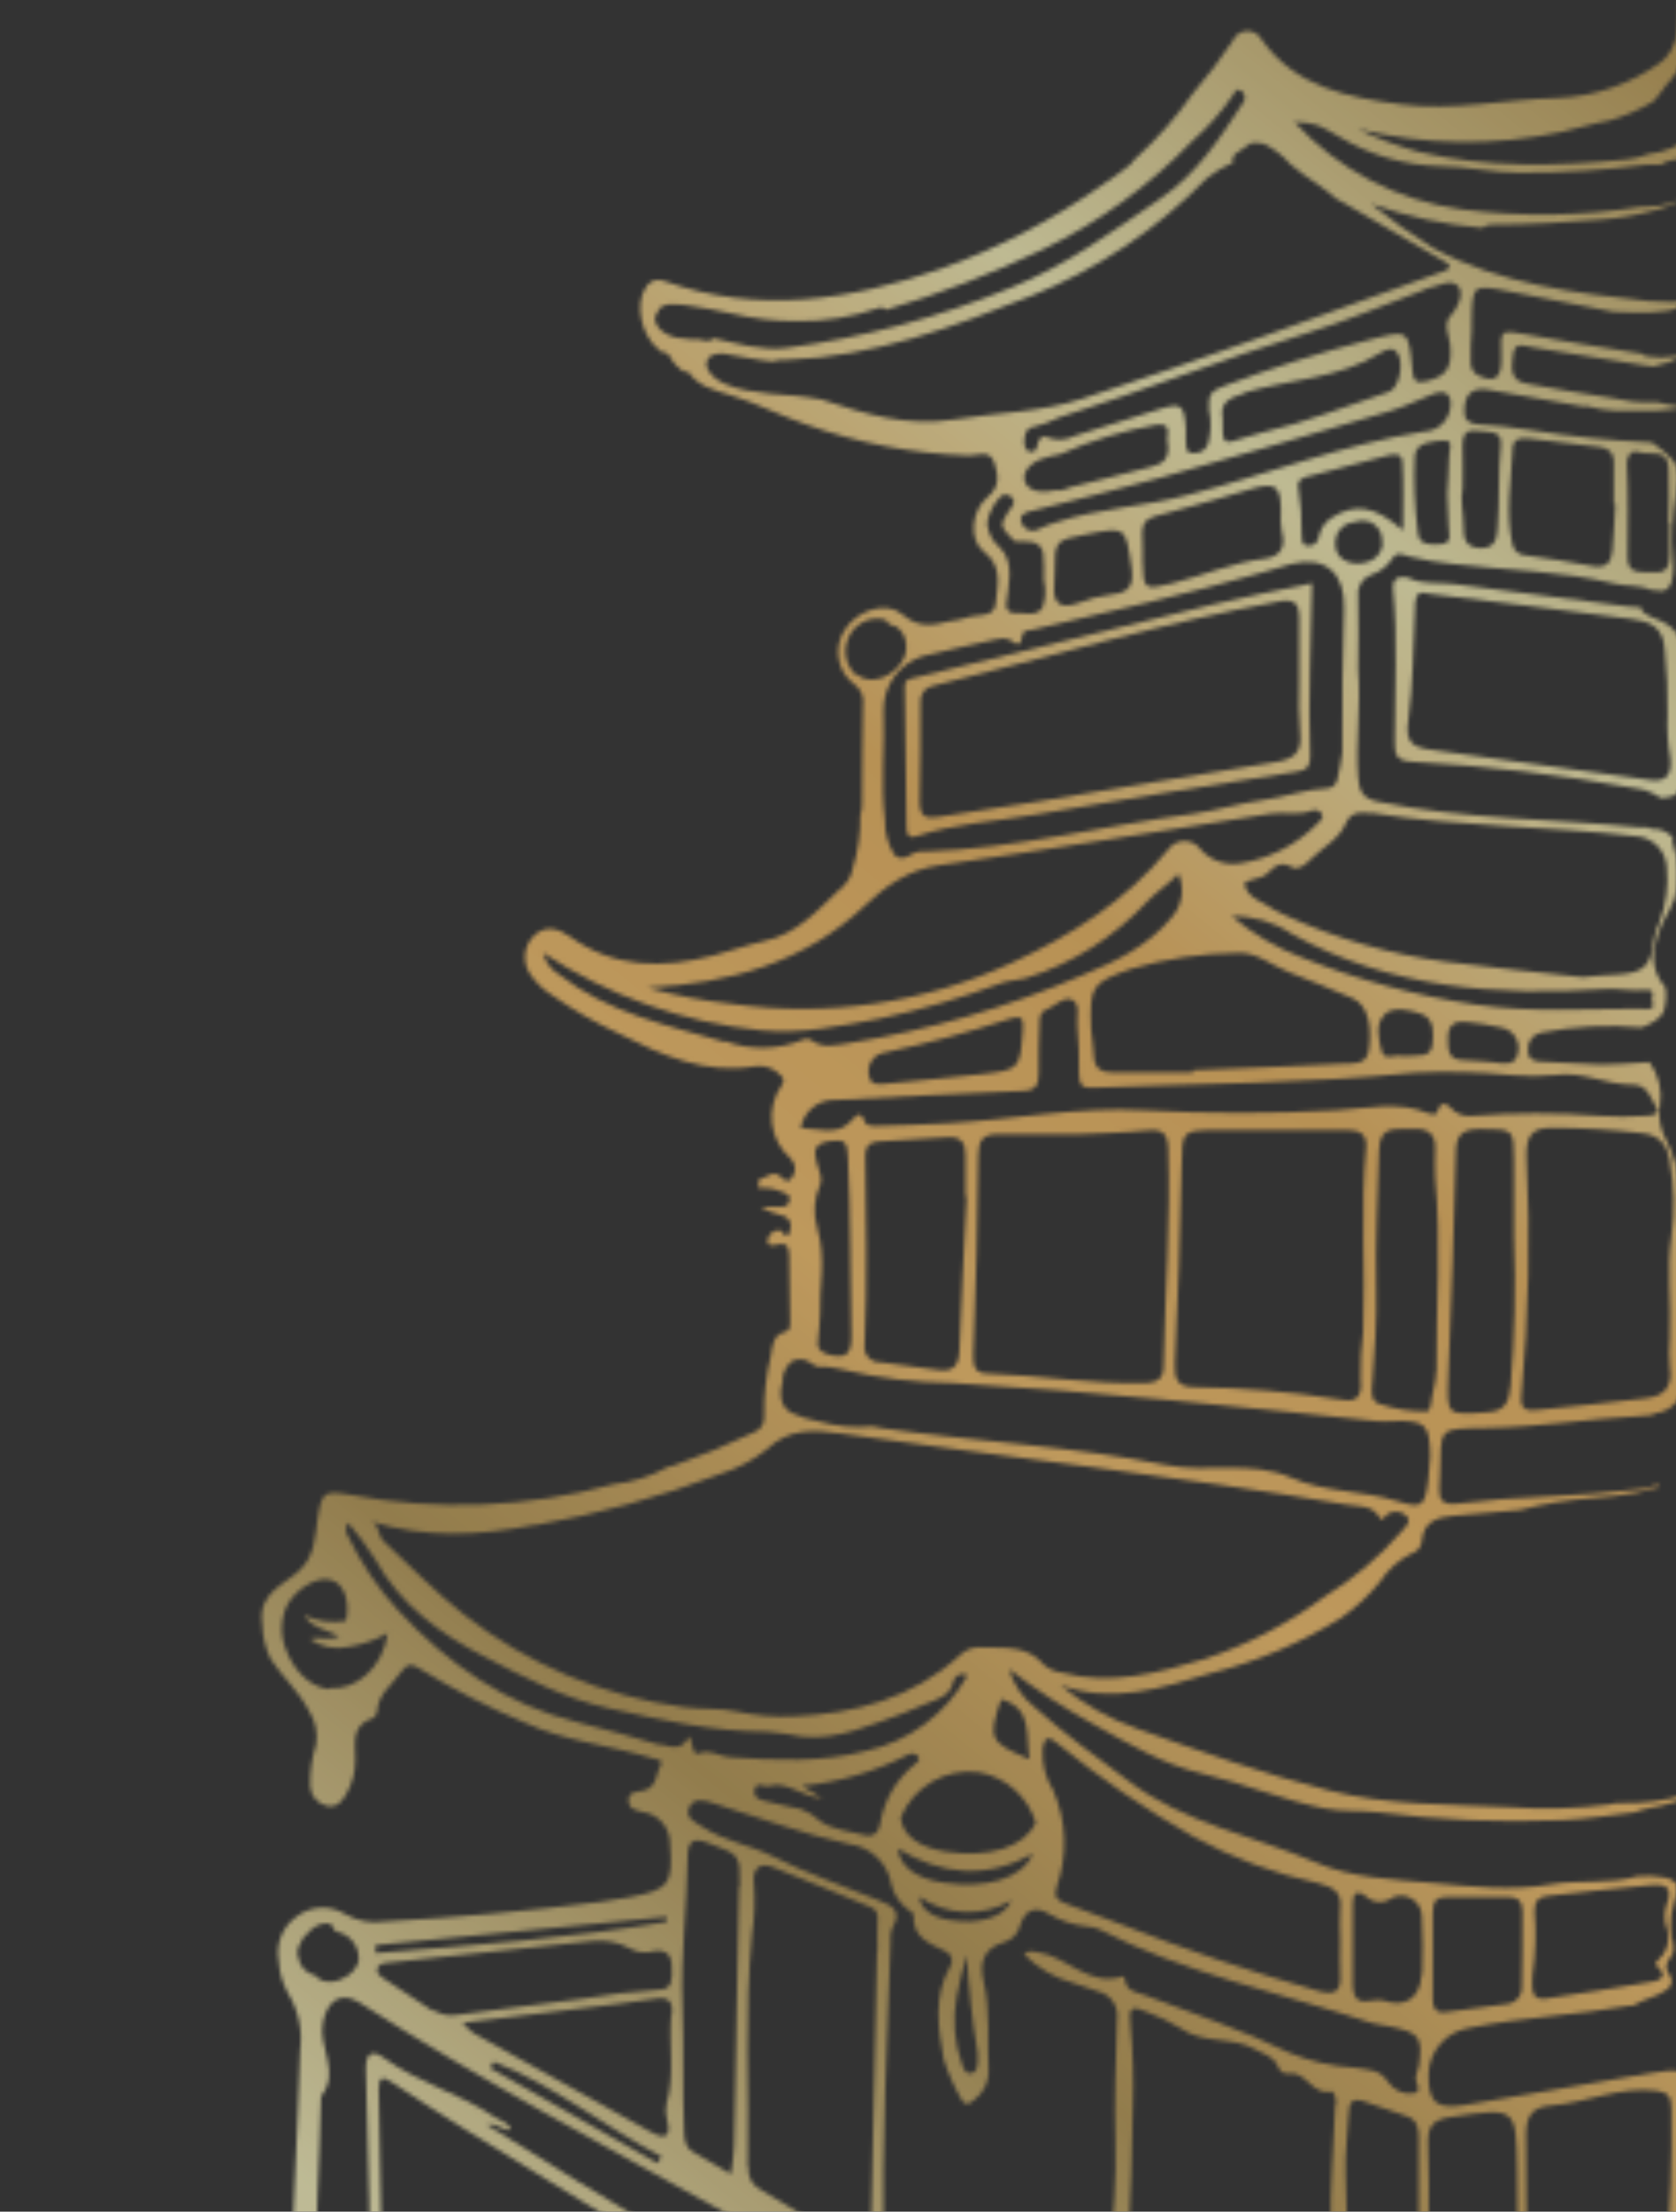 <svg width="407" height="537" viewBox="0 0 407 537" fill="none" xmlns="http://www.w3.org/2000/svg">
<rect x="0" y="0" width="407" height="537" fill="#333333" stroke="none"/>
<mask id="mask0_93_7883" style="mask-type:alpha" maskUnits="userSpaceOnUse" x="0" y="0" width="410" height="622">
<g opacity="0.7">
<path d="M406.437 588.892C407.092 586.515 408.149 584.268 409.562 582.248C409.562 556.012 409.562 529.785 409.562 503.568C408.018 502.856 406.303 502.6 404.619 502.83C402.034 503.057 399.535 503.653 396.979 504.051H396.666C382.975 506.379 369.341 508.849 355.65 511.092C348.691 512.228 346.817 510.439 346.902 503.568C346.98 500.858 348.002 498.261 349.791 496.224C351.58 494.187 354.024 492.838 356.701 492.409C369.739 489.74 383.089 489.257 396.155 486.929H396.723C399.251 485.254 402.404 484.913 404.847 483.011C405.321 482.697 405.67 482.226 405.831 481.681C405.992 481.135 405.955 480.55 405.727 480.029C405.273 479.149 404.648 478.553 404.648 477.446C404.711 476.608 405.074 475.822 405.67 475.231C407.346 473.328 405.67 470.432 405.67 468.132C405.603 465.985 405.911 463.842 406.579 461.8C406.948 460.523 407.857 458.507 406.977 457.201C406.226 456.418 405.217 455.934 404.136 455.838C402.036 455.478 399.9 455.373 397.774 455.525C390.928 457.598 383.572 456.292 376.527 457.541C366.927 459.217 357.355 458.052 347.725 457.172C338.096 456.292 328.325 456.008 319.52 452.203C304.324 445.644 287.565 442.776 273.931 432.327C266.262 426.649 258.451 420.97 251.208 414.468C248.233 412.128 246.075 408.908 245.044 405.268C251.531 410.261 258.397 414.742 265.58 418.67C274.102 423.412 282.424 428.381 291.769 430.595C301.938 432.981 311.652 437.126 321.764 439.114C325.939 439.965 330.285 439.511 334.603 440.022C349.424 441.933 364.381 442.57 379.311 441.925C385.219 441.669 391.07 440.789 396.95 440.051C401.04 438.432 405.954 438.659 409.562 436.132V435.678C404.172 437.268 398.561 437.978 392.945 437.779H392.519C391.979 437.779 391.468 438.035 390.928 438.12C382.791 439.161 374.569 439.38 366.387 438.773C351.816 438.091 337.131 438.375 322.815 434.741C306.937 430.737 291.57 425.257 276.147 419.72C269.362 417.324 263.054 413.748 257.513 409.158C270.097 413.758 282.026 409.896 293.814 406.319C305.055 403.515 315.788 398.974 325.627 392.86C329.179 390.397 332.364 387.443 335.086 384.086C336.999 381.121 339.678 378.727 342.84 377.158C343.475 376.97 344.041 376.602 344.47 376.097C344.899 375.593 345.171 374.975 345.254 374.318C345.624 369.491 348.833 368.413 352.867 368.043L369.142 366.624C374.726 365.168 380.43 364.217 386.185 363.784C389.996 363.556 393.79 363.101 397.547 362.421C399.393 361.995 401.211 361.484 403.057 361.002L402.233 360.434C401.066 361.089 399.764 361.468 398.427 361.541C390.928 362.336 383.401 363.046 375.874 363.33C368.347 363.614 361.104 364.182 353.776 365.09C350.395 365.488 349.316 364.21 349.543 361.144C349.543 360.178 349.543 359.213 349.685 358.304C350.026 346.294 348.805 346.947 361.445 346.691C373.63 346.521 385.702 344.476 397.859 343.852C398.882 343.852 399.961 343.596 400.984 343.596C401.304 343.364 401.673 343.209 402.063 343.142C406.693 342.546 408.852 338.684 409.42 334.624V302.453C408.975 302.297 408.606 301.98 408.385 301.564C408.164 301.149 408.107 300.665 408.227 300.21C408.227 299.557 408.425 298.904 408.539 298.222C408.354 298.073 408.206 297.882 408.107 297.665C408.009 297.448 407.962 297.211 407.971 296.973C408.494 292.328 408.186 287.626 407.062 283.088C407.062 283.088 407.062 283.088 407.062 282.918C406.247 280.313 405.201 277.785 403.938 275.365C403.035 273.214 402.741 270.857 403.086 268.551C403.39 266.71 403.329 264.827 402.905 263.009C402.481 261.192 401.702 259.476 400.614 257.96H399.677C395.984 258.3 392.292 258.357 388.826 258.499L374.624 257.789C372.75 257.789 370.96 257.363 371.074 254.95C370.97 253.989 371.231 253.025 371.804 252.247C372.377 251.469 373.221 250.934 374.17 250.748C382.25 249.17 390.513 248.749 398.711 249.498C400.671 248.618 403.142 247.624 404.023 245.495C404.577 243.655 404.723 241.717 404.449 239.816L404.023 239.248C402.927 237.923 402.167 236.355 401.806 234.674C401.445 232.994 401.494 231.251 401.949 229.594C402.279 227.616 402.911 225.701 403.824 223.915C404.899 222.089 405.848 220.192 406.664 218.236C407.941 213.857 407.801 209.187 406.267 204.891C406.166 204.663 406.114 204.417 406.114 204.167C406.114 203.918 406.166 203.671 406.267 203.443C405.678 202.719 404.925 202.146 404.07 201.771C403.216 201.396 402.284 201.229 401.353 201.285C400.937 201.301 400.532 201.159 400.217 200.888C399.535 200.888 398.853 200.888 398.257 200.888C377.039 198.758 355.65 198.985 334.574 194.641C330.967 193.874 330.058 192.171 329.802 188.763C329.149 180.245 330.541 171.727 329.802 162.584C329.802 157.161 330.001 151.056 329.802 144.98C329.614 143.88 329.811 142.748 330.359 141.776C330.907 140.804 331.774 140.05 332.813 139.642C334.973 138.952 336.836 137.551 338.096 135.667C339.176 133.736 340.937 134.815 342.442 135.184C345.891 136.014 349.393 136.602 352.923 136.944C365.961 138.506 379.169 138.591 392.065 141.715C394.905 142.453 398.285 141.942 401.097 143.333C401.474 143.201 401.885 143.201 402.262 143.333C407.943 144.923 406.153 134.502 406.068 131.578C406.061 126.505 406.623 121.448 407.744 116.501V116.132C407.758 115.943 407.758 115.753 407.744 115.564V115.365C407.63 114.717 407.459 114.08 407.233 113.463L407.034 113.037C406.892 112.781 406.75 112.526 406.579 112.27L406.267 111.816C406.074 111.566 405.865 111.329 405.642 111.106C405.187 110.623 404.705 110.197 404.222 109.771L403.398 109.09L402.943 108.749L401.097 107.415H400.955C391.049 106.972 381.176 105.957 371.386 104.376C367.245 103.721 363.074 103.276 358.888 103.042C356.446 102.843 355.423 101.707 355.622 99.606C355.622 95.603 357.695 93.927 361.615 94.666L384.481 98.698C384.867 98.566 385.287 98.566 385.674 98.698C387.781 99.266 389.942 99.608 392.121 99.72H398.569C400.835 99.833 403.107 99.748 405.358 99.464C406.75 99.266 408.198 98.982 409.476 98.896C407.739 98.731 406.013 98.465 404.307 98.101C403.71 97.959 403.114 97.789 402.517 97.675H401.779H401.466H400.7C397.686 97.741 394.678 97.407 391.752 96.682C384.765 95.745 377.862 94.325 370.932 93.189C366.33 92.479 367.154 89.044 367.438 86.147C367.779 82.769 370.278 84.046 372.238 84.359C381.101 85.75 389.963 87.198 398.768 88.646C399.725 88.677 400.676 88.8 401.608 89.015C402.578 88.814 403.529 88.529 404.449 88.163H404.847L405.329 87.965L406.693 87.283L409.278 85.892C408.467 86.183 407.63 86.392 406.778 86.517C404.522 86.9 402.217 86.9 399.961 86.517C399.508 86.437 399.091 86.219 398.768 85.892C389.423 84.415 380.078 82.911 370.761 81.235C364.314 80.071 364.342 79.929 364.569 86.346C364.768 91.741 363.234 93.076 359.172 91.258C358.513 90.968 357.963 90.477 357.601 89.854C357.238 89.232 357.083 88.511 357.156 87.794C357.156 86.517 357.156 85.21 357.156 83.933C357.156 82.655 357.298 81.377 357.383 80.1V78.197C357.525 68.998 357.525 68.998 366.842 70.843L391.866 75.727C393.826 75.869 395.786 75.926 397.774 75.897C399.762 75.869 402.347 75.897 404.591 75.5C405.43 75.419 406.252 75.218 407.034 74.903C407.745 74.505 408.428 74.06 409.079 73.569V73.086C408.141 73.254 407.191 73.339 406.238 73.342C404.648 73.342 403.057 73.171 401.466 73.143H401.211H400.728C382.549 71.155 364.37 69.083 347.981 60.195C342.738 56.954 337.71 53.378 332.927 49.491C341.659 52.603 350.758 54.569 359.996 55.34C360.534 54.836 361.247 54.561 361.984 54.573C371.045 54.573 379.936 54.034 388.997 53.324C393.251 52.992 397.464 52.26 401.58 51.138C403.487 50.718 405.33 50.05 407.062 49.15C407.458 48.921 407.838 48.665 408.198 48.383C407.282 48.804 406.332 49.146 405.358 49.406C403.689 49.904 401.958 50.162 400.217 50.172H398.825C384.332 52.478 369.583 52.708 355.025 50.854C339.375 48.755 324.958 41.228 314.294 29.587C320.145 30.012 319.974 30.24 325.201 33.193C332.624 37.664 341.079 40.139 349.742 40.376C356.105 40.376 362.439 41.966 368.887 41.938C379.334 41.999 389.773 41.344 400.131 39.979C401.19 39.901 402.254 39.901 403.313 39.979C404.184 39.439 405.146 39.063 406.153 38.871C407.062 38.701 407.999 38.587 408.994 38.474C409.136 38.474 409.647 38.275 409.221 38.474C408.795 38.673 409.221 38.474 409.42 38.474H409.675V33.817C408.485 34.635 407.231 35.356 405.926 35.975C404.103 36.703 402.194 37.19 400.245 37.423C398.605 38.074 396.886 38.504 395.132 38.701C378.09 40.405 361.217 40.831 344.431 36.855C339.383 35.484 334.475 33.639 329.774 31.347C345.927 35.292 362.763 35.544 379.027 32.085C382.975 31.233 386.923 29.956 390.957 29.246C394.574 28.205 398.04 26.697 401.268 24.76C401.426 24.655 401.578 24.541 401.722 24.419C402.773 23.283 403.625 21.949 404.562 20.728C406.54 18.756 408.02 16.342 408.88 13.686C409.244 10.586 409.168 7.451 408.653 4.373C408.5 2.897 408.235 1.435 407.857 0C407.857 0.88 407.857 1.789 407.857 2.697C407.857 7.439 406.806 12.635 403.086 15.276C395.833 20.461 387.226 23.422 378.317 23.794C365.563 24.078 352.923 27.031 340.142 25.328C327.36 23.624 314.777 21.296 306.426 9.682C306.092 9.009 305.57 8.447 304.924 8.063C304.278 7.68 303.534 7.492 302.783 7.522C302.032 7.552 301.306 7.799 300.692 8.233C300.078 8.666 299.603 9.268 299.325 9.966C296.385 14.379 293.179 18.608 289.724 22.63C285.677 28.429 280.989 33.753 275.749 38.502L275.096 39.127C274.931 39.512 274.667 39.845 274.329 40.092C272.482 41.398 270.778 42.932 268.904 44.096L267.824 44.692H267.995C255.784 53.33 242.454 60.265 228.371 65.306C206.528 72.888 184.117 76.38 161.422 68.288C160.989 68.082 160.519 67.967 160.041 67.949C159.562 67.931 159.085 68.011 158.638 68.184C158.192 68.356 157.785 68.618 157.443 68.954C157.101 69.289 156.831 69.69 156.65 70.133C154.235 73.881 155.656 81.491 159.973 84.87L160.797 85.551C161.152 85.502 161.514 85.563 161.834 85.726C162.153 85.888 162.416 86.144 162.586 86.46C162.846 86.953 163.14 87.427 163.467 87.879L163.694 88.135L164.234 88.731C164.603 89.1 165.001 89.441 165.398 89.782L166.023 90.265C166.023 90.265 166.165 90.407 166.25 90.463C166.401 90.239 166.62 90.07 166.875 89.981C169.432 93.729 173.067 94.666 177.271 95.915C183.435 97.761 189.371 100.884 195.592 103.014C208.366 107.618 221.786 110.186 235.358 110.623C237.602 110.623 240.414 109.061 241.493 112.469C242.402 115.308 242.914 118.148 239.846 120.675C235.784 124.054 235.273 131.152 238.909 133.935C243.737 137.597 242.118 142.453 241.749 146.769C241.437 150.119 236.977 149.012 234.449 150.062C233.213 150.421 231.95 150.678 230.671 150.829C226.61 151.851 223.059 152.59 219.168 149.211C215.276 145.832 208.289 148.132 205.278 152.731C203.802 154.833 203.215 157.431 203.646 159.962C204.077 162.494 205.49 164.752 207.579 166.247C208.349 166.82 208.944 167.597 209.295 168.49C209.647 169.383 209.741 170.357 209.567 171.301C209.567 179.337 209.226 187.372 209.34 195.408C209.362 196.26 209.217 197.109 208.914 197.906C209.006 202.373 208.363 206.823 207.011 211.081C206.759 212.482 206.096 213.777 205.107 214.801L204.88 215.028L204.568 215.482C204.403 215.698 204.174 215.857 203.915 215.937C198.546 221.019 193.575 226.755 185.736 228.458C181.503 229.395 177.413 230.929 173.209 232.008C160.967 235.188 149.151 235.188 138.301 227.323C135.602 225.392 132.307 224.483 129.552 227.323C128.356 228.549 127.629 230.157 127.499 231.864C127.369 233.572 127.845 235.271 128.842 236.664C130.214 238.643 131.973 240.323 134.011 241.605C139.157 245.206 144.613 248.342 150.316 250.975C160.655 256.199 171.25 260.969 183.407 258.897C184.53 258.731 185.677 258.843 186.747 259.225C187.817 259.606 188.777 260.244 189.542 261.083C190.337 261.821 190.508 262.332 189.854 263.468C187.944 266.159 187.099 269.462 187.482 272.739C187.865 276.017 189.449 279.036 191.928 281.214C192.525 281.757 192.912 282.493 193.021 283.292C193.13 284.092 192.954 284.904 192.524 285.587C191.757 287.234 190.536 286.808 189.457 285.587C189.166 285.313 188.803 285.127 188.411 285.052C188.019 284.976 187.613 285.014 187.241 285.161C186.304 285.36 185.168 286.24 184.202 286.467C184.202 287.149 184.202 287.802 184.202 288.483C186.228 288.258 188.277 288.612 190.11 289.505C191.133 289.846 191.956 290.244 191.757 291.465C191.559 292.686 190.65 292.998 189.627 293.026C188.008 293.026 186.361 293.026 184.742 293.026C186.281 293.964 187.959 294.654 189.712 295.071C190.117 295.116 190.505 295.254 190.847 295.474C191.19 295.694 191.477 295.99 191.686 296.339C191.895 296.688 192.02 297.081 192.052 297.486C192.084 297.892 192.022 298.299 191.871 298.677C191.133 301.829 190.138 298.677 189.286 298.677C188.637 298.658 188.002 298.862 187.485 299.254C186.968 299.647 186.601 300.205 186.446 300.835C186.02 302.652 187.582 302.51 188.633 302.226C191.473 301.459 191.615 303.305 191.644 305.065C191.786 310.489 191.814 315.94 191.871 321.392C191.871 322.272 191.701 323.096 190.792 323.323C187.752 324.061 187.582 326.617 187.213 329.002C186.028 333.832 185.475 338.794 185.565 343.766C185.672 344.642 185.47 345.527 184.993 346.269C184.515 347.01 183.793 347.561 182.952 347.827C176.707 350.816 170.307 353.47 163.779 355.777C163.264 355.998 162.718 356.142 162.16 356.203C158.087 358.453 153.607 359.872 148.981 360.377C128.093 366.092 106.174 366.957 84.9 362.904C78.651 361.825 78.083 362.308 77.118 368.838C76.464 373.154 76.521 377.641 72.829 381.218C69.136 384.796 62.603 386.641 63.682 394.279C63.737 397.234 64.435 400.141 65.728 402.798C68.568 407.17 72.516 410.521 75.016 415.376C76.612 417.815 77.231 420.765 76.748 423.639C75.723 426.859 75.243 430.227 75.328 433.605C75.363 434.744 75.775 435.838 76.5 436.717C77.225 437.596 78.222 438.209 79.333 438.461C81.804 439.028 83.111 437.382 84.19 435.422C85.619 432.896 86.345 430.033 86.292 427.131C86.292 423.27 85.213 418.84 90.553 417.165C90.834 417.003 91.072 416.777 91.25 416.506C91.427 416.235 91.539 415.926 91.576 415.603C91.774 411.288 95.296 409.044 97.427 405.921C98.932 403.735 100.267 403.99 102.199 405.325C110.258 410.28 118.691 414.6 127.422 418.244C137.136 422.787 147.844 423.667 157.985 426.762C159.036 427.046 161.081 427.33 160.57 428.154C159.263 430.425 159.717 434.031 156.195 434.769C154.661 435.11 152.588 434.968 152.645 437.126C152.702 439.284 154.349 439.511 156.11 439.965C157.937 440.213 159.612 441.115 160.824 442.504C162.036 443.893 162.703 445.675 162.7 447.518C163.495 457.57 162.444 458.876 152.73 460.665C150.344 461.091 147.986 461.517 145.6 461.8C128.217 463.996 110.786 465.577 93.308 466.542C90.022 467.044 86.663 466.402 83.793 464.725C81.987 463.61 79.882 463.077 77.763 463.198C75.644 463.32 73.614 464.091 71.948 465.406C70.296 466.597 69.017 468.233 68.263 470.124C67.508 472.015 67.308 474.082 67.687 476.083C67.825 478.82 68.582 481.49 69.903 483.891C72.464 488.029 73.517 492.923 72.885 497.747C72.232 519.1 70.926 540.338 70.414 561.747C70.399 563.704 69.96 565.633 69.126 567.403C68.293 569.172 67.085 570.74 65.585 571.998C64.683 572.721 63.734 573.385 62.745 573.985C57.774 577.506 51.923 579.664 47.094 583.043C39.927 588.173 32.102 592.318 23.831 595.366C19.422 598.85 14.662 601.866 9.629 604.367C6.306 606.07 3.124 607.973 0 609.705C24.087 601.84 46.271 589.006 69.108 577.96H69.477L70.954 576.825C73.794 574.468 77.118 576.484 78.936 578.273C90.894 590.056 103.136 601.556 115.378 613.027C111.171 607.149 106.548 601.579 101.545 596.36C96.717 591.164 91.774 586.053 86.775 581.027C84.166 578.792 81.778 576.31 79.646 573.616C77.43 570.777 75.925 568.221 77.515 564.956C78.794 562.287 76.692 560.413 76.663 558.085C76.436 541.701 77.6 525.346 77.97 508.963C82.742 503.114 77.146 496.981 78.453 490.904C79.589 485.566 82.941 483.408 87.457 486.333C116.543 505.016 147.106 521.087 177.271 537.896C196.075 548.374 213.799 560.612 232.12 571.969C247.155 581.207 262.162 590.454 277.141 599.71C291.712 605.843 305.318 614.049 319.321 621.375H320.628C314.947 615.497 306.909 613.254 300.091 609.08C290.411 603.504 281.051 597.39 272.056 590.766C270.665 589.687 269.216 588.523 270.239 586.933C271.261 585.343 273.079 586.933 273.931 587.614C284.185 595.934 296.797 600.136 307.846 606.979C311.567 609.279 315.543 610.557 319.208 612.658C324.235 615.497 329.177 618.337 334.148 621.375H335.057C333.823 620.222 332.665 618.988 331.592 617.684C330.204 615.964 329.075 614.051 328.24 612.005C325.652 607.901 324.642 602.997 325.4 598.205C327.26 574.696 327.716 551.096 326.763 527.533C326.593 522.762 327.303 517.935 327.53 513.137C327.53 510.297 328.581 509.247 331.421 510.297C334.745 511.547 338.068 512.682 341.448 513.761C344.118 514.613 344.544 516.601 344.516 519.071C344.516 525.488 344.516 531.905 344.516 538.322H344.885C344.232 555.359 343.294 572.622 342.982 589.772C342.84 597.581 342.982 605.417 342.669 613.254C343.693 610.337 344.453 607.334 344.942 604.282C345.039 602.39 345.039 600.495 344.942 598.603C344.919 598.333 344.964 598.061 345.073 597.813C345.182 597.565 345.352 597.349 345.567 597.183C345.794 571.629 347.612 546.074 346.788 520.519C346.646 516.061 348.123 514.613 352.469 513.989C368.319 511.717 368.177 511.49 368.404 527.135C368.83 554.45 367.239 581.68 366.643 608.967C367.328 612.869 368.277 616.72 369.483 620.495C369.284 617.456 368.915 614.418 369 611.409C370.137 580.402 371.131 549.396 370.591 518.39C370.591 513.705 372.04 511.604 376.641 511.234C385.162 510.553 393.371 506.521 402.205 507.628C405.045 507.997 405.812 508.991 405.869 511.887C406.125 524.068 405.5 536.221 404.79 548.374C404.165 558.823 406.579 569.215 405.159 579.607C405.017 580.573 405.159 581.85 404.704 582.447C400.728 586.45 403.512 590.681 404.392 594.599C405.333 598.724 405.903 602.924 406.096 607.149C406.459 604.791 406.639 602.409 406.636 600.023C406.331 596.32 406.264 592.603 406.437 588.892ZM372.125 479.802C372.885 474.576 373.057 469.28 372.636 464.015C372.636 461.375 373.744 460.58 375.931 460.324C384.225 459.444 392.491 458.45 400.785 457.74C405.187 457.343 406.096 458.564 404.648 462.709C404.136 464.384 404.136 466.173 404.648 467.848C405.174 469.194 405.282 470.667 404.958 472.076C404.634 473.484 403.892 474.762 402.83 475.742C401.722 476.651 401.978 476.991 402.83 477.871C404.96 479.859 403.029 480.853 401.523 481.108C392.831 482.613 384.111 483.948 375.363 485.254C371.67 485.765 372.068 482.784 372.125 479.802ZM351.73 460.58C356.531 460.58 361.36 460.58 366.188 460.58C368.574 460.58 369.739 461.658 369.71 464.072C369.71 470.177 369.71 476.281 369.54 482.386C369.571 482.911 369.497 483.436 369.323 483.932C369.15 484.428 368.879 484.884 368.528 485.275C368.177 485.666 367.751 485.983 367.277 486.208C366.802 486.434 366.287 486.563 365.762 486.588C360.82 487.298 355.878 487.923 350.964 488.548C348.492 488.86 347.924 487.355 347.924 485.311C347.924 481.619 347.924 477.928 347.924 474.237C347.924 471.029 347.924 467.792 347.924 464.611C347.924 461.431 348.833 460.551 351.73 460.58ZM398.115 109.8C400.614 110.68 404.932 108.692 405.159 113.519C405.386 118.346 405.159 122.463 405.159 126.95H405.415C405.415 129.505 405.415 132.061 405.415 134.588C405.415 137.115 404.96 139.188 401.836 138.96C398.711 138.733 395.217 139.727 395.246 135.411C395.246 127.773 395.502 120.107 395.075 112.469C395.047 110.538 396.183 109.147 398.115 109.8ZM87.059 476.338C86.762 477.198 86.291 477.987 85.675 478.656C85.059 479.325 84.312 479.86 83.48 480.228C82.741 480.673 81.922 480.967 81.069 481.094C80.216 481.221 79.346 481.177 78.51 480.966C77.713 480.683 77 480.205 76.436 479.575C75.534 479.37 74.702 478.927 74.028 478.293C73.354 477.659 72.862 476.857 72.601 475.969C72.601 475.969 72.601 475.799 72.601 475.714C72.167 474.829 72.096 473.81 72.403 472.874C72.552 472.504 72.743 472.152 72.971 471.824C73.192 471.228 73.509 470.672 73.908 470.177C74.186 469.831 74.511 469.525 74.874 469.268C75.84 468.027 77.26 467.22 78.822 467.025C79.3 466.902 79.807 466.969 80.237 467.213C80.666 467.457 80.984 467.858 81.123 468.331C81.138 468.463 81.138 468.597 81.123 468.729C81.608 468.865 82.082 469.035 82.543 469.24C84.009 469.706 85.264 470.672 86.09 471.97C86.915 473.267 87.258 474.813 87.059 476.338ZM253.168 424.718C253.622 421.878 254.474 421.282 256.803 423.327C267.117 431.77 278.131 439.321 289.724 445.9C299.277 451.145 309.544 454.972 320.202 457.257C324.093 458.308 325.883 459.529 325.456 463.504C325.229 466.06 325.456 468.643 325.456 471.227C325.456 474.067 325.314 476.679 325.456 479.405C325.712 483.352 324.434 484.516 320.372 483.465C304.013 478.846 287.897 473.406 272.085 467.167L258.536 462.084C256.69 461.375 255.866 460.579 256.604 458.138C259.306 450.507 259.012 442.135 255.781 434.713C253.887 431.737 252.992 428.236 253.224 424.718H253.168ZM251.492 442.606C248.651 448.654 239.931 451.124 229.762 449.591C223.229 448.597 219.196 445.729 218.713 441.328C220.217 437.651 222.898 434.575 226.336 432.582C229.774 430.588 233.776 429.79 237.716 430.311C240.933 430.882 243.93 432.333 246.372 434.503C248.814 436.673 250.606 439.478 251.549 442.606H251.492ZM230.813 466.23C226.354 465.548 223.599 463.589 223.258 460.551C226.522 462.802 230.359 464.08 234.321 464.236C238.284 464.391 242.209 463.419 245.64 461.431C243.851 465.577 237.801 467.28 230.87 466.23H230.813ZM237.375 500.757C237.375 501.864 237.119 503.171 235.813 503.426C234.506 503.682 234.023 502.262 233.654 501.297C231.733 496.018 231.272 490.319 232.319 484.8C232.887 481.364 233.909 478.013 234.762 474.635C235.197 482.59 236.079 490.515 237.403 498.372C237.512 499.163 237.521 499.964 237.432 500.757H237.375ZM229.081 457.115C222.548 456.15 218.514 453.254 218.031 448.853C228.541 455.213 239.249 456.406 250.81 450.13C248.197 456.207 239.335 458.649 229.081 457.115ZM194.711 433.634C203.62 432.738 212.286 430.206 220.275 426.166C220.674 425.874 221.167 425.739 221.659 425.786C222.151 425.833 222.609 426.059 222.945 426.422C223.712 427.529 222.463 428.012 221.838 428.636C217.609 432.152 214.761 437.051 213.799 442.464C213.544 444.679 212.351 446.155 209.936 445.559C206.215 444.622 201.955 444.253 199.086 442.095C197.774 440.843 196.217 439.876 194.513 439.256C191.871 438.659 189.173 438.177 186.559 437.467C185.082 437.069 182.924 436.899 183.236 434.627C183.549 432.356 185.622 434.031 186.815 433.662C191.161 432.384 194.314 436.104 199.711 436.643L194.711 433.634ZM249.929 427.103C240.3 423.099 239.874 422.134 243.112 412.594C251.009 414.837 248.964 421.509 250.015 427.103H249.929ZM348.748 333.034C348.748 335.873 347.697 338.372 347.441 341.069C347.441 341.665 346.93 342.659 346.589 342.687C342.732 342.75 338.891 342.164 335.228 340.955C332.614 340.331 333.097 337.605 333.268 335.589C333.807 328.065 334.404 320.54 334.205 312.874C333.949 301.516 334.603 290.414 334.887 279.198C335.057 273.065 338.977 274.371 342.471 274.116C345.964 273.86 348.862 274.684 348.521 279.255C348.35 281.498 348.521 283.742 348.521 285.985C349.969 301.743 348.748 317.388 348.833 333.034H348.748ZM366.7 336.98C366.416 340.87 365.081 342.659 361.019 342.915C351.276 343.568 351.333 343.766 351.702 334.113C352.384 315.997 353.179 297.91 353.548 279.823C353.548 275.223 355.395 274.144 359.57 274.144C367.58 274.144 367.608 274.144 367.637 281.726C367.637 288.143 367.637 294.56 367.637 300.352C368.111 312.558 367.827 324.781 366.785 336.952L366.7 336.98ZM405.471 282.066C406.582 288.072 406.716 294.218 405.869 300.267C404.676 308.132 405.869 315.969 405.471 324.856C405.276 327.228 405.276 329.611 405.471 331.983C406.21 336.696 404.222 338.968 399.791 339.479C391.042 340.473 382.265 341.495 373.488 342.318C371.102 342.574 369.029 342.546 369.455 338.883C371.239 319.543 371.647 300.101 370.676 280.703C370.676 276.132 371.642 273.889 376.698 273.832C384.217 273.846 391.729 274.301 399.194 275.195C403.228 275.734 404.932 278.29 405.557 282.066H405.471ZM377.607 261.026C384.253 260.004 390.162 263.468 396.581 263.383C400.16 263.383 400.785 266.648 402.12 268.693C403.455 270.737 400.898 270.907 399.563 270.936C395.876 271.205 392.173 271.205 388.486 270.936C378.152 270.155 367.774 270.155 357.44 270.936C355.843 271.116 354.239 270.657 352.98 269.658C352.526 269.289 350.14 265.967 349.004 269.999C348.805 270.822 347.612 270.623 346.845 270.311C339.517 267.216 331.847 269.175 324.462 269.573C308.909 270.439 293.319 270.439 277.766 269.573C261.774 268.664 246.066 271.844 230.217 272.725C224.28 273.065 218.344 273.236 212.407 273.406C211.669 273.406 210.447 273.236 210.249 272.781C208.686 269.147 208.204 270.765 206.073 272.781C203.034 275.621 198.574 274.031 194.456 273.889C194.788 271.904 195.842 270.111 197.414 268.854C198.986 267.596 200.967 266.963 202.977 267.074C218.031 266.336 233.086 265.456 248.168 264.888C251.435 264.888 252.287 263.525 252.23 260.572C252.23 256.54 252.23 252.536 252.457 248.505C252.457 247.085 252.457 245.665 254.275 245.04C256.093 244.416 258.224 241.804 260.325 242.741C262.427 243.678 261.433 246.772 261.604 248.902C261.959 252.895 262.101 256.904 262.03 260.913C262.03 263.752 263.194 264.206 265.523 264.093C291.513 263.042 317.503 263.156 343.436 260.458C351.356 260.078 359.292 260.277 367.182 261.055C370.678 261.398 374.199 261.388 377.692 261.026H377.607ZM331.024 323.323C330.521 327.134 330.312 330.979 330.399 334.822C330.995 340.189 328.609 340.501 324.462 339.649C313.182 337.896 301.792 336.947 290.377 336.81C285.946 336.81 285.122 334.993 285.321 330.932C286.06 315.06 286.656 299.159 286.94 283.259C287.111 274.457 286.798 274.457 295.888 274.4H308.442C314.72 274.4 320.969 274.4 327.246 274.4C330.086 274.4 332.018 275.308 331.734 278.574C330.342 293.424 331.62 308.388 331.024 323.323ZM282.538 331.841C282.538 334.68 281.004 335.731 278.277 335.816C265.381 336.129 252.713 333.942 239.789 333.488C237.091 333.488 236.21 332.04 236.352 329.03C236.977 312.845 237.432 296.632 237.574 280.419C237.574 276.785 238.823 275.422 242.118 275.394C247.799 275.394 253.707 275.394 262.001 275.394C265.893 275.195 272.312 275.11 278.703 274.485C282.367 274.116 283.56 275.308 283.674 278.858C284.299 296.661 282.878 314.237 282.538 331.955V331.841ZM210.135 280.419C210.135 278.091 211.328 277.296 213.373 277.154L230.16 276.132C233.256 275.933 234.534 277.438 234.449 280.448C234.364 283.458 234.449 287.177 234.449 290.556H234.733C234.137 303.021 233.427 315.486 232.972 327.951C232.83 331.756 231.381 333.176 227.66 332.608C223.059 331.926 218.458 331.302 213.828 330.762C213.264 330.793 212.701 330.696 212.181 330.478C211.661 330.259 211.197 329.925 210.825 329.501C210.452 329.077 210.182 328.574 210.033 328.03C209.884 327.486 209.86 326.915 209.965 326.361C210.618 311.17 210.334 295.837 210.135 280.533V280.419ZM198.518 298.336C197.405 294.779 197.648 290.936 199.199 287.546C199.824 286.155 198.802 283.912 198.29 282.123C197.41 278.971 198.092 277.523 201.727 277.04C205.363 276.558 205.732 277.381 205.931 281.129C206.641 295.582 206.414 310.006 206.755 324.43C206.755 328.547 205.676 329.939 201.528 328.973C199.114 328.405 198.262 327.355 198.688 324.97C198.944 323.238 198.972 321.449 199.143 319.291C198.887 312.703 200.676 305.718 198.518 298.45V298.336ZM212.72 256.341C213.552 255.867 214.468 255.558 215.418 255.433C225.436 253.281 235.334 250.608 245.072 247.426C247.913 246.545 248.651 246.943 248.396 250.095C247.629 259.663 247.771 259.749 237.914 260.856C230.132 261.736 222.32 262.418 214.14 263.213C213.089 263.213 211.442 263.411 211.101 261.481C210.804 260.579 210.801 259.607 211.092 258.704C211.383 257.801 211.953 257.014 212.72 256.455V256.341ZM289.695 260.43C283.276 260.43 276.857 260.43 270.437 260.43C267.228 260.43 265.665 259.323 265.609 256.029C265.609 253.956 265.041 251.912 264.955 249.839C264.615 239.504 264.955 238.623 274.698 235.244C283.159 232.754 291.925 231.454 300.745 231.383C305.176 231.156 308.954 234.506 313.044 236.068C318.128 237.999 323.241 240.213 328.297 242.315C332.472 244.047 333.154 249.669 332.387 255.064C331.847 258.755 328.269 258.187 325.741 258.3C313.726 258.925 301.711 259.351 289.695 259.834V260.43ZM336.25 246.233C338.437 244.359 342.414 245.211 345.254 246.233C348.521 247.539 348.095 251.145 347.811 253.786C347.413 256.909 344.203 256.143 341.931 256.398C341.448 256.398 340.994 256.398 340.312 256.398C338.807 255.915 336.137 257.733 335.512 255.149C334.802 252.508 333.864 248.448 336.25 246.432V246.233ZM351.617 251.912C351.617 249.072 353.179 247.823 355.849 248.107C358.716 248.376 361.562 248.832 364.37 249.47C365.054 249.561 365.712 249.792 366.302 250.148C366.893 250.504 367.404 250.978 367.804 251.54C368.203 252.102 368.483 252.74 368.625 253.414C368.768 254.089 368.77 254.786 368.631 255.461C368.12 258.925 365.308 258.3 362.95 257.96L360.564 257.733L355.281 257.392C351.617 257.449 351.617 254.751 351.617 252.054V251.912ZM399.308 244.898C385.702 244.898 372.068 245.949 358.462 243.933C344.035 241.804 329.907 237.992 316.367 232.575C310.087 230.21 304.257 226.791 299.126 222.467C304.322 222.363 309.422 223.87 313.725 226.783C337.614 240.015 363.405 241.86 389.821 240.157C393.059 239.958 396.212 240.696 399.393 240.384C402.574 240.072 400.756 242.343 401.211 243.223C402.091 245.126 400.245 245.04 399.308 245.04V244.898ZM332.898 197.367C354.202 200.831 375.817 200.547 397.206 203.046C399.148 203.139 400.988 203.943 402.376 205.304C403.764 206.665 404.603 208.489 404.733 210.428C405.187 215.039 404.574 219.692 402.943 224.029C402.296 225.317 401.846 226.695 401.608 228.118C400.813 234.733 399.251 236.21 392.547 236.636C389.991 236.636 387.435 237.033 384.339 237.26C373.545 236.068 362.183 234.932 350.878 233.484C337.512 231.675 324.486 227.905 312.22 222.297C311.321 221.951 310.456 221.524 309.635 221.019C306.994 219.06 302.904 218.18 302.25 214.772C302.023 213.438 306.255 213.722 307.931 211.933C309.607 210.144 311.112 209.094 313.811 210.57C315.401 211.45 317.248 209.69 318.412 208.526C321.253 205.686 325.315 203.727 326.934 199.667C328.183 196.998 330.74 197.14 332.898 197.509V197.367ZM335.597 132.912C335.369 133.751 334.927 134.517 334.315 135.134C333.702 135.751 332.94 136.199 332.103 136.433C329.035 137.512 324.548 136.433 324.292 132.572C324.249 132.232 324.249 131.889 324.292 131.55C324.292 131.408 324.292 131.266 324.292 131.124C324.393 130.045 324.877 129.038 325.655 128.284C326.335 127.575 327.202 127.073 328.155 126.836C328.335 126.822 328.515 126.822 328.695 126.836C329.783 126.388 330.984 126.289 332.132 126.552C333.083 126.814 333.93 127.364 334.555 128.127C335.181 128.889 335.555 129.827 335.625 130.811C335.625 130.982 335.625 131.152 335.625 131.351C335.729 131.915 335.719 132.494 335.597 133.054V132.912ZM340.681 128.767C333.807 122.804 329.177 122.151 323.639 125.558C322.74 126.071 321.967 126.778 321.377 127.628C320.787 128.478 320.395 129.449 320.23 130.471C320.179 130.791 320.064 131.097 319.893 131.372C319.721 131.648 319.497 131.886 319.233 132.074C318.968 132.261 318.669 132.394 318.353 132.465C318.036 132.536 317.709 132.543 317.39 132.487C315.884 132.259 316.168 130.783 316.083 129.647C316.14 125.969 315.883 122.293 315.316 118.659C314.776 116.472 316.566 115.819 318.157 115.564L336.705 110.68C338.324 110.254 340.426 109.913 340.539 112.071C340.88 117.636 340.681 122.975 340.681 128.909V128.767ZM351.446 119.794C351.446 122.236 351.759 125.104 351.787 128C351.787 129.562 352.81 131.862 349.998 132.117C347.186 132.373 344.516 132.345 344.317 129.278C343.518 123.094 343.271 116.851 343.578 110.623C343.834 107.301 348.123 107.159 350.651 106.96C353.179 106.762 351.787 109.658 351.873 111.163C351.873 114.03 351.588 116.756 351.446 119.936V119.794ZM352.213 98.669C352.101 100.295 351.387 101.821 350.211 102.949C349.035 104.078 347.48 104.728 345.851 104.774C326.11 107.897 307.533 115.251 288.304 120.22C277.737 123.06 266.688 123.372 256.264 126.893C254.896 127.3 253.566 127.822 252.287 128.455C251.94 128.672 251.55 128.813 251.144 128.866C250.738 128.919 250.325 128.884 249.934 128.762C249.543 128.641 249.182 128.436 248.878 128.163C248.573 127.889 248.331 127.553 248.168 127.177C247.146 124.99 249.134 124.337 250.668 124.025C261.064 121.328 271.545 118.886 281.913 115.961C300.461 110.765 318.838 105.342 337.415 99.862C341.079 98.783 344.544 97.022 348.123 95.631C350.964 94.666 352.526 95.603 352.213 98.811V98.669ZM311.283 129.108C312.334 132.969 310.8 135.184 307.164 135.638C299.325 136.575 292.138 139.755 284.583 141.658C277.908 143.361 277.595 143.134 277.482 136.235C277.482 135.269 277.482 134.304 277.482 133.395C277.112 126.013 277.141 126.126 284.526 124.252C291.201 122.549 297.762 120.476 304.409 118.573C309.806 117.125 310.942 118.119 311.055 123.77C310.912 125.599 310.988 127.439 311.283 129.25V129.108ZM256.122 139.244C256.122 131.209 256.122 131.209 263.706 129.761C273.477 127.858 273.306 127.887 274.726 137.484C275.351 141.544 274.726 143.901 270.04 144.327C267.178 144.684 264.372 145.399 261.689 146.456C257.4 147.961 255.639 146.456 256.008 142.112C256.097 141.206 256.135 140.296 256.122 139.386V139.244ZM283.503 107.187C284.213 111.163 282.623 112.611 279.64 113.321C273.079 114.911 266.574 116.756 260.013 118.29C258.99 118.545 257.513 119.425 256.491 118.999C255.187 119.295 253.849 119.41 252.514 119.34C250.64 119.17 248.822 118.204 248.737 116.075C248.651 113.945 250.64 112.327 252.656 111.532C254.183 110.969 255.763 110.56 257.371 110.311C264.953 106.949 272.919 104.527 281.089 103.099C285.037 102.758 283.049 106.336 283.503 107.329V107.187ZM302.335 95.29C313.271 92.053 325.059 92.025 335.228 85.693C336.449 84.927 338.608 83.819 339.687 86.375C340.766 88.93 339.687 94.382 337.159 95.177C326.962 98.584 316.964 102.616 306.482 105.03C305.071 105.354 303.677 105.752 302.307 106.222C296.825 108.068 296.825 108.096 296.91 101.509C296.314 98.073 297.876 96.767 302.335 95.432V95.29ZM367.324 108.948C367.324 106.478 369.313 106.279 371.187 106.478C377.067 107.131 382.975 107.869 388.855 108.607C389.3 108.642 389.733 108.767 390.129 108.973C390.525 109.179 390.875 109.463 391.159 109.808C391.442 110.152 391.654 110.55 391.78 110.978C391.906 111.406 391.945 111.855 391.894 112.298V122.407H392.263C392.008 126.24 391.894 130.101 391.525 133.935C391.241 136.774 389.821 138.08 386.611 137.427C381.271 136.348 375.874 135.638 370.477 134.843C369.687 134.837 368.924 134.547 368.33 134.026C367.735 133.504 367.348 132.787 367.239 132.004C365.563 124.394 366.984 116.728 367.324 109.09V108.948ZM355.167 107.812C355.167 105.171 356.474 104.234 358.775 104.632C361.076 105.029 364.882 104.178 364.456 108.068C363.746 114.797 364.228 121.555 363.66 128.256C363.49 130.613 363.121 133.14 359.599 133.083C356.076 133.026 355.309 130.868 355.423 128C355.423 124.621 354.514 121.271 355.196 118.488C355.196 114.683 355.281 111.305 355.167 107.954V107.812ZM352.157 76.721C350.452 78.85 351.872 81.377 352.157 83.706C352.611 89.384 351.39 91.23 346.476 92.536C343.635 93.303 343.181 92.195 342.954 89.697C342.045 79.901 342.045 80.071 332.416 82.541C320.614 85.583 308.989 89.27 297.592 93.587C293.899 94.978 293.445 95.716 293.587 99.407C294.111 101.84 294.111 104.357 293.587 106.79C293.535 107.686 293.135 108.527 292.472 109.132C291.808 109.737 290.934 110.058 290.036 110.027C287.452 110.169 288.19 107.982 287.963 106.534C287.963 105.739 287.963 104.916 287.963 104.121C287.537 98.13 286.883 97.675 281.288 99.436L261.064 105.796C260.072 106.321 258.982 106.636 257.862 106.719C256.743 106.802 255.618 106.652 254.559 106.279C254.364 106.137 254.138 106.044 253.899 106.009C253.661 105.973 253.417 105.995 253.189 106.073C252.96 106.15 252.754 106.282 252.587 106.456C252.42 106.631 252.298 106.842 252.23 107.074C251.747 108.153 252.003 109.913 250.1 109.658C249.049 109.487 248.765 108.38 248.737 107.358C248.737 105.654 249.106 103.837 251.009 103.667C253.169 103.117 255.264 102.336 257.258 101.338C277.453 94.978 297.024 87.141 317.361 80.895C326.678 78.055 335.71 74.165 344.885 70.758C345.451 70.464 346.04 70.217 346.646 70.02C349.259 69.594 352.469 67.379 354.258 69.679C355.423 71.638 354.06 74.705 352.157 76.863V76.721ZM170.369 82.4H169.858H169.119C168.04 82.4 166.989 82.4 165.938 82.172C163.836 82.16 161.813 81.371 160.257 79.958C159.582 79.296 159.151 78.425 159.036 77.487C159.027 76.918 159.241 76.368 159.632 75.954C160.314 73.115 164.717 73.91 166.733 74.137C170.397 74.62 174.033 75.358 177.641 76.124C182.859 77.374 188.209 77.994 193.575 77.97C200.288 78.068 206.968 77.001 213.316 74.818C213.618 74.671 213.961 74.633 214.287 74.711C214.614 74.788 214.903 74.977 215.106 75.244C228.128 71.382 240.826 66.502 253.082 60.65C266.725 54.079 279.085 45.127 289.582 34.215C293.299 30.958 296.591 27.247 299.381 23.169C299.807 22.403 300.29 21.182 301.512 22.119C301.721 22.282 301.896 22.486 302.027 22.717C302.158 22.949 302.241 23.204 302.273 23.468C302.305 23.732 302.284 23.999 302.212 24.255C302.139 24.511 302.017 24.75 301.853 24.958C296.314 33.477 290.718 42.137 281.97 48.099C270.295 56.107 258.905 64.483 245.64 69.793C228.106 77.033 209.708 81.977 190.905 84.501C184.912 85.239 179.117 83.393 173.295 82.144C173.055 82.407 172.75 82.601 172.41 82.706C172.071 82.811 171.709 82.823 171.363 82.74C171.016 82.68 170.665 82.642 170.312 82.627L170.369 82.4ZM231.921 101.821C220.247 103.723 209.851 100.458 199.427 96.994C197.381 96.653 195.365 96.284 193.32 96.114C189.225 95.901 185.147 95.446 181.106 94.751C177.925 94.098 173.493 92.849 171.874 89.668C171.707 89.384 171.6 89.068 171.559 88.74C171.519 88.413 171.546 88.08 171.639 87.764C171.732 87.447 171.89 87.153 172.101 86.899C172.312 86.645 172.574 86.438 172.869 86.289C174.168 85.799 175.589 85.729 176.93 86.091C180.538 86.602 184.031 87.51 187.639 87.766C188.789 87.375 190.01 87.239 191.218 87.368C212.123 86.659 231.381 79.418 250.469 71.837C266.51 65.393 281.024 55.663 293.076 43.273C295.032 41.724 297.18 40.436 299.467 39.439C299.31 39.042 299.298 38.603 299.433 38.198C299.568 37.793 299.841 37.448 300.205 37.225C301.189 36.447 302.223 35.736 303.301 35.095C303.476 34.893 303.708 34.749 303.967 34.683C304.226 34.617 304.5 34.632 304.75 34.726C305.568 34.654 306.391 34.761 307.164 35.038C309.498 36.23 311.581 37.859 313.299 39.837C315.478 41.657 317.764 43.345 320.145 44.891C321.75 46.002 323.295 47.196 324.775 48.469C325.06 48.566 325.336 48.69 325.599 48.838C334.404 54.005 343.238 59.116 351.958 64.199C351.958 65.817 350.822 65.761 350.055 66.044C321.025 76.522 292.11 87.198 262.797 96.824C252.77 100.117 242.317 100.146 231.921 101.821ZM239.647 127.376C239.979 124.987 241.018 122.753 242.63 120.959C244.021 118.971 247.259 120.959 245.868 122.833C245.046 123.894 244.332 125.036 243.737 126.24C243.583 126.482 243.481 126.753 243.437 127.036C243.393 127.32 243.408 127.609 243.482 127.887C243.839 128.664 244.351 129.359 244.987 129.931C245.442 130.385 245.868 130.811 246.265 131.294C246.452 131.325 246.634 131.382 246.805 131.464C247.417 131.551 248.039 131.551 248.651 131.464C249.346 131.451 250.041 131.508 250.725 131.635C251.364 131.749 251.952 132.055 252.414 132.511C252.875 132.968 253.188 133.553 253.31 134.19C253.509 136.38 253.566 138.58 253.48 140.778C254.041 143.024 253.922 145.385 253.139 147.564C251.634 149.949 248.424 148.643 246.208 148.841C245.961 148.845 245.716 148.799 245.487 148.707C245.257 148.614 245.049 148.476 244.874 148.301C244.7 148.126 244.562 147.918 244.469 147.689C244.376 147.46 244.33 147.215 244.334 146.967C244.788 142.538 246.493 136.632 242.914 133.054C242.039 132.357 241.31 131.493 240.769 130.514C240.228 129.535 239.886 128.459 239.761 127.347L239.647 127.376ZM241.863 155.287C242.908 154.902 244.056 154.902 245.101 155.287C246.919 156.565 247.941 157.275 248.282 154.208C248.424 152.93 250.015 153.072 251.122 152.817C269.528 148.501 288.048 144.298 306.198 139.102C308.67 138.393 311.084 137.569 313.583 136.944C321.934 134.9 326.678 139.188 326.394 147.848C325.996 159.461 325.911 171.074 325.968 182.687C325.684 184.885 325.276 187.066 324.746 189.218C324.664 189.792 324.389 190.322 323.966 190.72C323.542 191.117 322.996 191.358 322.417 191.404C317.049 191.575 312.021 193.562 306.766 194.244C301.086 195.01 295.405 196.799 289.724 197.594C267.966 200.433 246.549 206.112 224.394 206.765H223.428C221.326 206.765 219.594 209.605 217.236 207.617C215.622 205.076 214.81 202.108 214.907 199.099C213.828 190.354 214.907 181.239 214.566 172.096C214.603 169.251 215.533 166.49 217.225 164.202C218.917 161.914 221.286 160.216 223.996 159.347C230.075 157.814 236.04 156.565 241.976 155.23L241.863 155.287ZM207.777 163.805C206.648 162.736 205.863 161.354 205.524 159.837C205.185 158.319 205.307 156.735 205.874 155.287C206.456 153.584 207.637 152.151 209.198 151.255C210.835 150.271 212.792 149.966 214.651 150.403C214.947 150.465 215.219 150.611 215.436 150.822C215.652 151.033 215.804 151.301 215.873 151.596C216.412 151.673 216.938 151.826 217.435 152.05C218.052 152.415 218.588 152.904 219.008 153.485C219.428 154.067 219.724 154.728 219.878 155.429C220.251 156.929 220.101 158.512 219.452 159.915C217.492 163.975 211.783 166.787 207.976 163.748L207.777 163.805ZM209.709 220.167C215.049 215.17 220.361 211.195 228.115 210.087C254.985 206.283 281.742 201.768 308.556 197.566C311.851 197.055 315.288 198.134 318.583 196.799C319.044 196.623 319.555 196.627 320.013 196.812C320.471 196.996 320.843 197.346 321.054 197.793C321.452 198.616 320.656 199.269 320.088 199.809C315.023 205.038 308.393 208.477 301.199 209.605C299.449 209.907 297.65 209.761 295.971 209.18C294.292 208.599 292.788 207.602 291.599 206.283C291.154 205.644 290.561 205.123 289.871 204.763C289.181 204.402 288.414 204.214 287.636 204.214C286.858 204.214 286.091 204.402 285.401 204.763C284.711 205.123 284.119 205.644 283.674 206.283C273.42 218.719 260.269 227.039 245.839 233.711C224.565 243.576 200.884 247.058 177.669 243.734C170.764 243.001 163.932 241.691 157.246 239.816C177.214 238.737 195.223 233.796 209.908 220.025L209.709 220.167ZM175.936 252.962C161.99 248.959 147.532 245.892 135.744 236.579C134.788 236.016 133.955 235.265 133.296 234.372C132.637 233.479 132.166 232.463 131.91 231.383C147.788 241.837 165.965 248.287 184.884 250.18C194.655 251.145 204.085 249.101 213.544 247.34C223.659 245.186 233.599 242.282 243.283 238.652C245.158 238.027 247.004 238.056 248.964 237.544C260.369 234.009 270.638 227.524 278.731 218.748C281.004 216.419 283.617 214.772 286.173 212.189C286.941 213.922 287.194 215.839 286.902 217.712C286.61 219.585 285.785 221.334 284.526 222.751C278.703 229.793 270.863 233.484 262.91 236.749C244.727 244.576 225.646 250.127 206.102 253.275C203.006 253.701 199.767 254.78 196.842 252.423C196.567 252.29 196.266 252.221 195.961 252.221C195.656 252.221 195.355 252.29 195.081 252.423C189.041 254.934 182.275 255.076 176.135 252.82L175.936 252.962ZM189.996 334.822C190.196 333.211 190.961 331.722 192.155 330.62C192.9 330.176 193.764 329.974 194.628 330.04C195.492 330.106 196.315 330.437 196.984 330.989C197.483 331.378 198.052 331.667 198.66 331.841C199.341 331.841 200.108 331.841 200.79 331.841C201.608 331.879 202.418 332.012 203.204 332.238L204.539 332.522C213.287 334.62 222.244 335.715 231.239 335.788C265.694 337.804 299.978 341.467 334.29 345.044C335.557 345.144 336.83 345.144 338.096 345.044C346.248 344.817 347.243 345.782 347.299 353.79C347.129 355.692 347.072 357.623 346.817 359.468C346.021 365.829 345.254 366.34 339.289 364.466C330.768 361.825 321.65 362.365 313.555 358.787C303.642 354.499 293.218 357.736 283.219 355.72C260.496 351.12 237.091 350.042 214.055 346.748C213.327 346.65 212.606 346.507 211.896 346.322C209.638 346.535 207.365 346.535 205.107 346.322C202.872 346.066 200.659 345.639 198.489 345.044C196.349 344.664 194.267 344.005 192.297 343.085C189.087 341.438 189.315 338.003 190.195 334.68L189.996 334.822ZM129.722 370.372C145.24 367.645 160.459 363.433 175.169 357.793C179.155 356.518 182.878 354.537 186.162 351.944C191.587 346.748 197.524 347.145 204.057 348.054C245.072 353.903 286.259 358.389 327.132 365.346C329.831 365.8 333.04 365.346 334.858 368.185C335.881 369.917 336.165 368.043 336.79 367.731C337.509 367.202 338.396 366.953 339.285 367.032C340.174 367.11 341.004 367.51 341.619 368.157C342.84 369.605 341.164 370.798 340.34 371.848C334.976 378.035 328.691 383.359 321.707 387.635C312.858 394.201 303.021 399.319 292.564 402.798C281.203 406.177 269.841 409.3 258.025 406.148C256.427 405.976 254.911 405.356 253.65 404.359C249.276 399.021 243.254 400.299 237.659 399.958C236.767 399.971 235.888 400.164 235.072 400.525C234.257 400.886 233.524 401.408 232.915 402.059C221.554 412.366 207.55 416.114 192.638 416.739C188.043 416.942 183.442 416.551 178.947 415.575C174.772 414.666 170.426 415.092 166.052 414.496C146.552 411.887 128.106 404.113 112.623 391.98C105.778 386.613 99.585 380.168 93.138 374.176C91.661 372.785 92.286 369.974 89.843 369.35C103.25 373.552 116.316 372.927 129.921 370.23L129.722 370.372ZM79.901 410.123C74.504 409.584 70.897 404.445 69.534 400.697C68.771 398.921 68.403 397 68.457 395.069C68.511 393.137 68.985 391.24 69.846 389.509C72.204 385.506 77.913 381.871 81.52 384.114C83.935 385.619 84.9 389.481 84.02 393.541C80.571 394.142 77.02 393.666 73.851 392.178C75.754 395.216 79.248 395.756 82.373 397.232C79.987 398.51 77.714 397.232 75.271 397.971C76.617 398.929 78.151 399.591 79.772 399.914C81.392 400.237 83.063 400.214 84.673 399.845C87.996 399.316 91.199 398.2 94.132 396.551C93.024 405.098 86.207 410.464 80.1 409.868L79.901 410.123ZM91.263 472.278L161.876 465.406C161.876 465.804 161.876 466.202 161.876 466.627C138.499 470.603 114.839 472.306 91.206 474.209L91.263 472.278ZM105.21 488.32C101.176 485.68 97.143 483.039 93.138 480.342C92.371 479.831 91.433 479.234 91.632 478.099C91.831 476.963 92.825 476.707 93.819 476.594L144.351 471.256C147.3 471.033 150.253 471.643 152.872 473.016C154.259 473.832 155.875 474.172 157.473 473.982C162.927 472.619 163.325 475.486 163.154 479.66C162.984 482.5 162.132 483.124 159.092 483.181C153.38 483.548 147.691 484.221 142.05 485.197L110.55 489.258C108.747 489.518 106.912 489.092 105.408 488.065L105.21 488.32ZM159.689 525.233L119.042 502.12L119.895 500.587C134.551 506.266 146.793 516.374 160.598 523.586L159.689 525.233ZM162.984 489.286C162.359 496.47 163.921 503.738 161.848 510.837C161.569 512.106 161.618 513.425 161.99 514.67C163.24 519.526 160.854 519.27 157.814 517.51C143.612 509.616 129.24 501.609 114.981 493.63C114.025 492.89 113.141 492.063 112.339 491.16L140.743 487.696C146.793 486.929 152.9 486.333 158.894 485.339C162.529 484.601 163.438 486.134 163.183 489.115L162.984 489.286ZM160.342 423.696C153.724 421.793 147.106 419.834 140.459 418.216C122.877 413.928 108.703 404.019 96.717 391.014C91.798 385.656 87.701 379.599 84.56 373.041C84.217 372.56 84.033 371.984 84.033 371.394C84.033 370.804 84.217 370.228 84.56 369.747C86.948 372.546 89.14 375.506 91.121 378.606C97.2 389.651 106.829 396.665 117.679 402.258C127.393 407.284 137.278 412.48 147.873 414.78C160.484 417.619 173.238 420.459 186.332 420.459C189.191 420.709 192.036 421.107 194.854 421.651C203.716 422.475 211.413 418.812 219.338 415.972C221.128 415.319 222.889 414.496 224.678 413.758C227.518 412.565 230.842 411.969 231.552 408.079C231.653 407.745 231.83 407.438 232.067 407.183C232.305 406.927 232.598 406.729 232.924 406.603C233.249 406.477 233.599 406.427 233.947 406.456C234.295 406.486 234.632 406.594 234.932 406.773C232.355 411.414 228.818 415.453 224.557 418.62C220.296 421.788 215.408 424.012 210.22 425.144C199.455 427.983 188.235 427.415 177.129 426.649C174.686 426.478 172.641 424.661 169.773 425.712C167.926 426.365 168.494 423.298 167.273 421.594C165.796 424.973 163.268 424.32 160.541 423.525L160.342 423.696ZM179.458 458.166C179.146 479.178 178.691 500.189 178.265 521.172C178.265 523.217 177.811 525.233 177.498 527.845L168.352 522.507C166.165 521.258 166.194 519.156 166.108 517.055C165.711 506.975 166.108 496.867 165.739 486.816C165.285 474.805 166.819 462.965 166.989 451.039C166.989 447.007 168.239 445.957 172.215 447.575C179.572 450.329 179.771 450.159 179.657 457.996L179.458 458.166ZM181.589 526.312C181.986 507.401 180.765 488.434 182.64 469.524C183.25 465.426 183.393 461.273 183.066 457.144C182.696 454.106 184.202 451.976 187.667 453.339C195.592 456.462 203.432 459.785 211.3 462.993C211.914 463.184 212.437 463.592 212.772 464.14C213.106 464.689 213.229 465.341 213.117 465.974C212.975 468.53 213.117 471.085 213.117 473.669H212.975C212.464 496.612 211.896 519.554 211.47 542.496C211.47 546.188 210.533 547.295 207.096 545.137C199.521 540.48 191.947 535.909 184.372 531.423C183.454 530.897 182.715 530.106 182.254 529.153C181.793 528.201 181.63 527.131 181.788 526.084L181.589 526.312ZM267.625 588.381C242.342 575.381 218.123 560.409 195.194 543.604C218.855 557.006 243.311 569.158 266.205 583.639C267.796 584.235 268.25 585.684 267.824 588.154L267.625 588.381ZM324.235 511.178C323.866 521.087 322.957 531.053 323.127 540.935C323.298 550.816 321.139 560.015 321.508 569.641C321.821 578.159 320.031 586.677 320.798 595.338C321.025 598.177 318.895 601.016 319.861 604.196C321.025 603.259 320.06 601.783 321.508 599.767C320.969 603.288 322.815 606.695 320.77 607.973C318.725 609.251 316.424 606.213 314.265 604.963C302.449 598.149 291.116 590.454 278.703 584.747C277.107 584.31 275.706 583.345 274.731 582.009C273.756 580.673 273.263 579.045 273.335 577.393C272.965 555.245 274.982 533.155 275.124 511.036C275.323 504.612 275.123 498.183 274.528 491.785C273.988 487.27 274.755 486.816 278.817 488.633C281.524 489.644 284.13 490.908 286.599 492.409C292.28 496.441 299.325 494.34 305.034 497.69C306.965 498.826 309.266 499.224 310.26 501.609C310.715 502.688 311.51 503.682 312.788 503.455C317.134 502.688 318.469 508.622 322.957 507.856C324.178 507.458 324.462 509.673 324.434 510.951L324.235 511.178ZM344.289 502.347C344.262 502.825 344.156 503.295 343.976 503.738C343.096 505.243 345.851 507.77 343.266 508.281C342.067 508.439 340.848 508.256 339.748 507.754C338.648 507.252 337.712 506.451 337.046 505.442C334.972 502.347 332.359 502.603 328.979 502.035C323.511 501.72 318.134 500.491 313.072 498.4C301.711 492.863 289.837 488.945 278.135 484.459C276.147 483.692 273.477 483.664 273.193 480.626C273.134 480.335 273.008 480.063 272.823 479.831C264.472 482.67 259.132 474.947 251.889 473.982C250.98 473.982 250.043 473.272 248.651 474.493C251.993 477.859 256.168 480.279 260.751 481.506C262.74 482.187 264.671 482.926 266.66 483.522C268.15 483.869 269.454 484.768 270.308 486.038C271.162 487.308 271.502 488.854 271.261 490.365C270.949 500.161 270.579 509.985 270.863 519.781C271.375 538.095 268.023 556.154 267.37 574.354C267.37 576.399 267.37 578.471 264.075 576.683C248.926 568.24 233.72 559.902 218.458 551.668C217.171 551.064 216.103 550.076 215.401 548.84C214.699 547.605 214.397 546.182 214.538 544.768C214.225 520.349 215.333 495.93 216.27 471.54C216.137 470.419 216.263 469.282 216.64 468.218C219.48 463.533 216.072 462.539 212.89 461.204C204.369 457.74 195.706 454.759 187.554 450.67C181.873 447.831 175.737 447.007 170.511 443.515C168.892 442.436 166.336 441.527 167.33 438.972C168.324 436.416 170.994 437.069 173.011 437.751C184.06 441.186 194.967 445.332 206.215 447.745C208.781 448.061 211.173 449.205 213.029 451.004C214.885 452.803 216.103 455.158 216.498 457.712C217.119 460.072 218.52 462.154 220.474 463.618C220.985 463.987 221.866 464.469 221.838 464.867C221.554 470.546 225.814 471.909 229.677 473.811C230.014 473.962 230.313 474.185 230.553 474.465C230.793 474.745 230.969 475.074 231.066 475.43C231.164 475.785 231.182 476.158 231.119 476.521C231.055 476.885 230.912 477.229 230.7 477.531C226.581 484.771 227.859 492.523 229.166 499.962C230.23 503.371 231.679 506.648 233.483 509.73C234.25 511.376 235.699 510.809 236.693 509.73C237.723 508.951 238.563 507.948 239.149 506.797C239.734 505.646 240.05 504.377 240.073 503.085C239.647 495.731 240.613 488.32 238.852 481.023C237.772 476.565 238.852 473.044 243.709 471.625C244.714 471.351 245.625 470.806 246.341 470.05C247.057 469.294 247.552 468.356 247.771 467.337C248.964 463.816 251.208 462.596 254.843 464.753C257.62 466.396 260.722 467.414 263.933 467.735C264.909 467.774 265.871 467.986 266.773 468.359C287.792 479.234 310.999 483.834 333.211 491.217C334.432 491.614 335.767 491.614 337.017 491.926C344.999 493.545 345.538 494.51 344.487 502.12L344.289 502.347ZM345.169 479.632C344.885 485.14 341.136 487.554 336.108 485.765C333.495 484.8 328.78 488.292 328.524 482.301C328.524 479.121 328.524 475.884 328.524 472.704C328.524 469.154 328.524 465.634 328.524 462.113C328.524 459.728 329.462 458.706 331.734 460.466C332.592 461.277 333.715 461.75 334.896 461.797C336.076 461.844 337.233 461.462 338.153 460.721C338.914 460.379 339.747 460.231 340.579 460.288C341.411 460.346 342.216 460.609 342.922 461.053C343.627 461.497 344.212 462.109 344.624 462.834C345.036 463.559 345.262 464.374 345.283 465.208C345.538 469.722 345.538 474.549 345.368 479.348L345.169 479.632Z" fill="white"/>
<path d="M408.028 155.23C407.34 153.82 406.304 152.608 405.017 151.71C403.284 150.46 401.126 150.148 399.336 148.87C399.092 148.715 398.887 148.506 398.734 148.26C398.582 148.015 398.487 147.738 398.456 147.45C397.506 147.451 396.558 147.394 395.615 147.28C381.432 145.52 367.23 143.693 353.009 141.8C349.401 141.317 345.68 142.056 342.13 140.352C341.306 139.954 337.954 139.5 338.295 142.936C339.46 155.287 338.636 167.667 338.693 180.018C338.693 183.085 338.892 184.76 343.01 184.959C360.923 185.976 378.757 188.091 396.41 191.291C397.368 191.38 398.318 191.542 399.251 191.774C400.699 192.245 402.076 192.913 403.341 193.761C404.366 193.753 405.382 193.58 406.352 193.25C406.891 192.966 407.358 192.562 407.717 192.07C408.076 191.578 408.319 191.01 408.425 190.411C408.996 188.054 409.339 185.649 409.448 183.227V165.878C409.211 165.603 409.089 165.247 409.107 164.884C409.589 161.627 409.217 158.301 408.028 155.23ZM400.131 189.303C382.634 186.918 365.166 184.419 347.669 182.063C343.266 181.495 341.107 180.388 341.988 174.936C343.209 166.077 343.124 157.019 343.607 148.047C343.607 145.69 343.607 143.135 346.817 144.157C363.603 146.23 379.851 148.104 396.07 150.29C400.245 150.858 403.966 151.88 404.278 157.928C404.795 163.126 405.013 168.35 404.932 173.573C404.762 177.099 404.991 180.633 405.613 184.107C406.039 188.565 404.364 190.042 399.989 189.303H400.131Z" fill="white"/>
<path d="M230.387 586.819C230.104 586.817 229.824 586.76 229.563 586.649C221.884 582.885 215.013 577.657 209.34 571.259C186.389 557.478 163.476 543.66 140.601 529.804C133.301 525.374 126.087 520.774 118.219 515.891C121.059 515.351 122.11 517.651 124.07 517.055C123.331 515.067 121.229 514.84 119.951 513.903C111.572 508.224 101.488 505.669 93.308 499.706C90.098 497.321 88.763 498.826 88.849 502.546C89.388 523.586 90.183 544.625 89.814 565.694C89.714 566.491 89.872 567.299 90.266 568C90.659 568.7 91.268 569.255 92.001 569.584C97.152 572.485 101.922 576.014 106.204 580.09C118.474 589.971 130.489 600.136 142.476 610.329C144.386 611.886 146.408 613.3 148.526 614.56C146.509 612.26 144.493 609.988 142.447 607.717C137.391 602.038 132.279 596.161 126.854 590.681C116.031 582.361 105.039 574.212 94.444 565.523C93.952 565.115 93.564 564.596 93.312 564.009C93.06 563.421 92.952 562.782 92.996 562.145L91.973 507.259C91.973 504.107 93.024 504.136 95.296 505.669C118.417 521.058 142.646 534.716 165.909 549.878C193.206 567.653 222.065 582.986 249.077 601.272C256.008 605.957 263.279 609.79 270.437 614.39C257.684 604.281 243.51 596.161 230.387 586.819Z" fill="white"/>
<path d="M318.612 141.63C318.385 155.827 317.646 169.683 318.157 183.568C318.157 185.868 317.589 186.947 315.033 187.344C293.815 190.695 272.597 194.131 251.407 197.793C241.806 199.469 231.95 199.923 222.605 203.018C220.304 203.756 220.162 202.166 220.134 200.718C219.964 189.36 219.85 178.003 219.708 166.645C219.708 165.14 220.532 164.941 221.81 164.629C246.096 158.695 270.353 152.647 294.638 146.741C302.421 144.838 310.318 143.362 318.612 141.63ZM315.487 165.595C315.487 160.285 315.487 154.975 315.487 149.694C315.487 146.854 314.436 145.35 310.943 145.974C282.538 151.17 254.759 159.518 226.695 166.503C225.736 166.631 224.867 167.132 224.276 167.898C223.685 168.664 223.422 169.632 223.543 170.592C223.543 178.627 223.543 186.663 223.344 194.698C223.344 198.021 224.622 198.901 227.775 198.361C235.359 197.084 243.028 196.09 250.64 194.84C270.268 191.603 289.867 188.196 309.522 185.073C313.868 184.391 316.226 183.028 315.715 178.088C315.411 173.931 315.336 169.76 315.487 165.595Z" fill="white"/>
</g>
</mask>
<g mask="url(#mask0_93_7883)">
<rect x="37" y="-43" width="590" height="580" fill="#756939"/>
<rect x="37" y="-43" width="590" height="580" fill="url(#paint0_linear_93_7883)"/>
</g>
<defs>
<linearGradient id="paint0_linear_93_7883" x1="13" y1="481" x2="399" y2="9" gradientUnits="userSpaceOnUse">
<stop stop-color="#F9F4BF"/>
<stop offset="0.228" stop-color="#BA9B57"/>
<stop offset="0.414" stop-color="#F9C46E"/>
<stop offset="0.586" stop-color="#F0B963"/>
<stop offset="0.772" stop-color="#F9F3BB"/>
<stop offset="1" stop-color="#C1A059"/>
</linearGradient>
</defs>
</svg>
